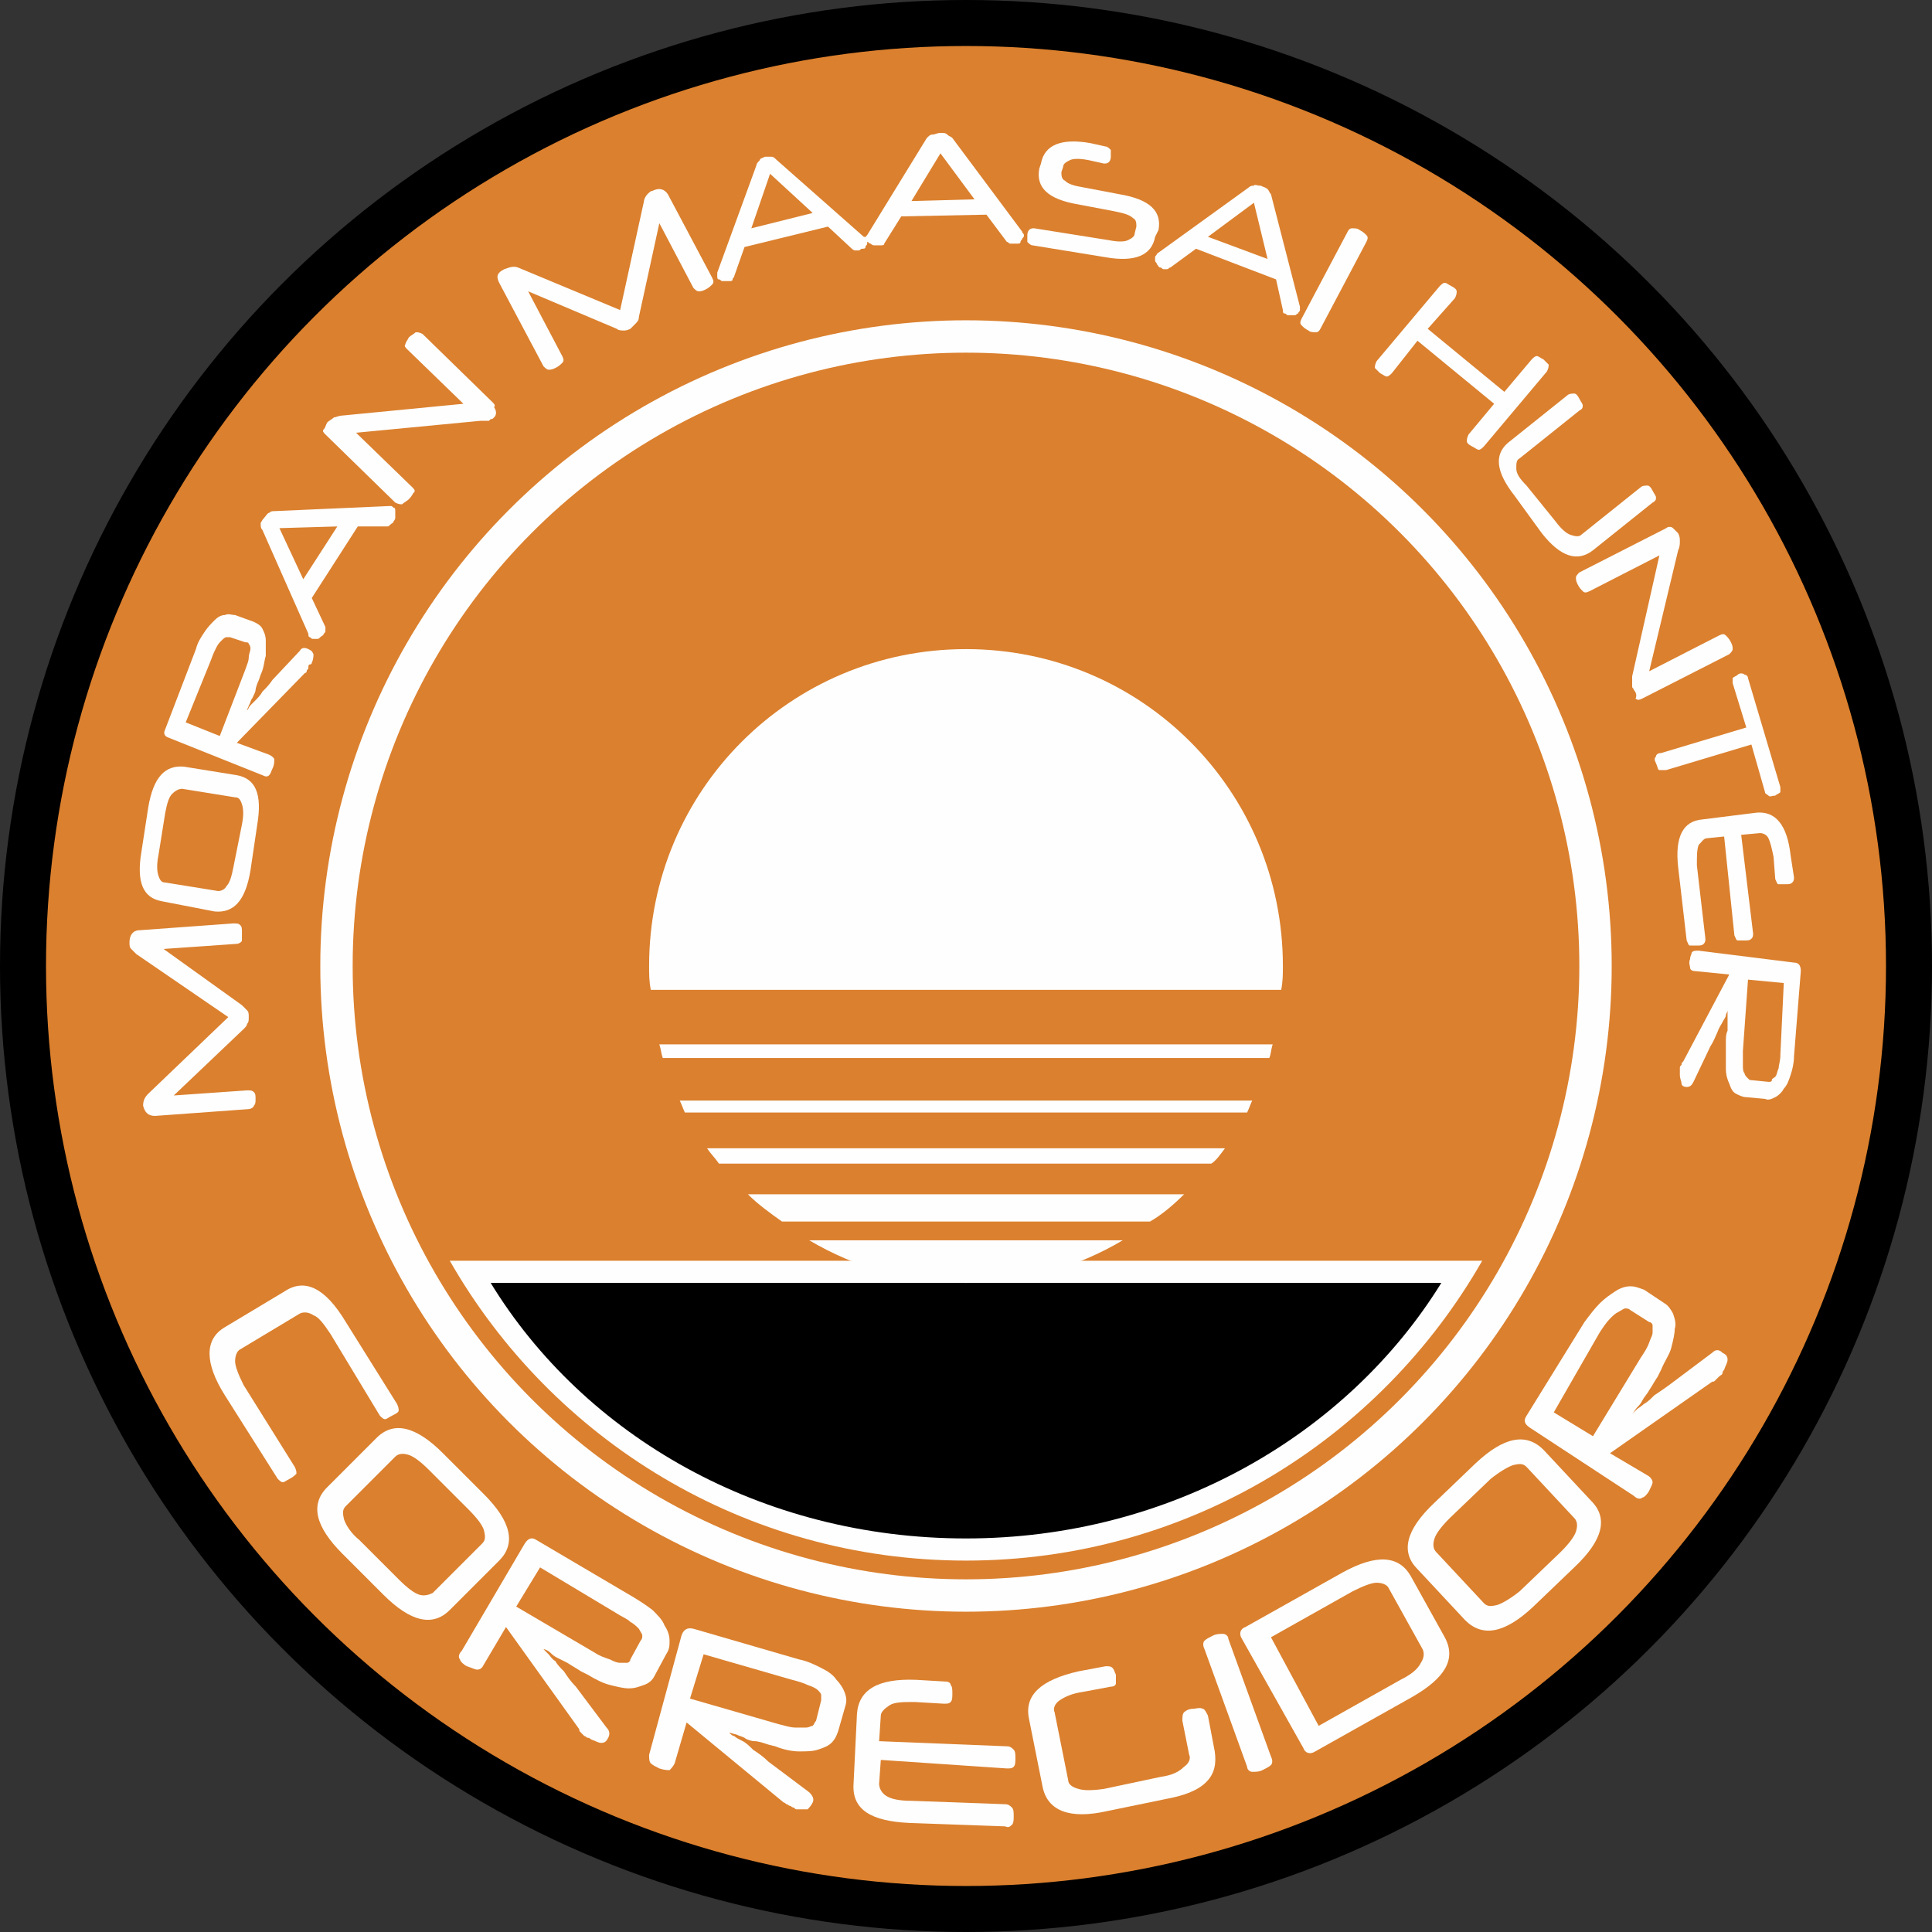 <svg enable-background="new 0 0 113.4 113.4" viewBox="0 0 113.4 113.4" xmlns="http://www.w3.org/2000/svg"><rect x="0" y="0" width="113.4" height="113.4" fill="#333333" stroke="none"/><circle cx="56.7" cy="56.7" r="56.7"/><circle cx="56.7" cy="56.7" fill="#db802e" r="54"/><circle cx="56.7" cy="56.7" fill="#fefefe" r="37.9"/><circle cx="56.7" cy="56.7" fill="#db802e" r="36"/><path d="m26.4 74c6 10.5 17.3 17.6 30.3 17.6s24.3-7.1 30.3-17.6z" fill="#fefefe"/><path d="m28.8 75.3c5.5 9 15.9 15 27.9 15s22.4-6.1 27.9-15z"/><g fill="#fefefe"><path d="m73.5 64.6h-33.6c.1.2.2.5.3.7h33c .1-.2.2-.5.3-.7z"/><path d="m75.3 56.7c0-10.3-8.3-18.6-18.6-18.6s-18.6 8.3-18.6 18.6c0 .5 0 .9.1 1.4h37c .1-.5.1-.9.1-1.4z"/><path d="m74.7 61.3h-36c .1.3.1.5.2.8h35.6c.1-.2.1-.5.2-.8z"/><path d="m71.9 67.4h-30.4c.2.3.5.6.7.9h28.9c.3-.2.5-.5.8-.9z"/><path d="m69.5 70.1h-25.6c.6.6 1.3 1.1 2 1.6h21.6c.7-.4 1.4-1 2-1.6z"/><path d="m56.7 75.3c3.4 0 6.5-.9 9.2-2.5h-18.4c2.7 1.6 5.8 2.5 9.2 2.5z"/><path d="m13.2 81.9c-1.2-1.9-1.2-3.3 0-4l3.5-2.1c1.2-.8 2.4-.2 3.6 1.8l3 4.8c.1.2.1.3.1.4s-.2.2-.4.3-.3.2-.4.2-.2-.1-.3-.2l-2.9-4.8c-.4-.6-.7-1-1-1.1-.3-.2-.6-.2-.8-.1l-3.5 2.1c-.2.1-.3.4-.3.7s.2.8.5 1.4l3 4.8c.1.2.1.3.1.4-.1.1-.2.2-.4.3s-.3.2-.4.2-.2-.1-.3-.2z"/><path d="m20.1 91.2c-1.6-1.6-1.9-2.9-.9-3.9l2.9-2.9c1-1 2.3-.7 3.9.9l2.4 2.4c1.6 1.6 1.9 2.9.9 3.9l-2.9 2.9c-1 1-2.3.7-3.9-.9zm3.3 1.5c.5.5.9.8 1.2.9s.6 0 .8-.1l2.9-2.9c.2-.2.2-.4.1-.8-.1-.3-.4-.7-.9-1.2l-2.3-2.3c-.5-.5-.9-.8-1.2-.9s-.6-.1-.8.1l-2.9 2.9c-.2.2-.2.4-.1.8.1.3.4.8.9 1.2z"/><path d="m30.8 90.6c.2-.3.4-.4.7-.2l5.6 3.3c.5.3.8.5 1.2.8.3.3.6.6.7.9.2.3.3.6.3.9s0 .5-.2.8l-.7 1.3c-.1.2-.3.4-.6.5s-.5.2-.9.2c-.3 0-.7-.1-1.1-.2s-.8-.3-1.3-.6l-.4-.2c-.3-.2-.5-.3-.8-.5-.2-.1-.4-.2-.6-.3s-.3-.2-.4-.3-.3-.2-.4-.2c.1.1.2.2.3.3s.2.3.4.4c.1.2.3.4.5.6.2.3.4.6.7.9l1.8 2.4c.2.2.2.4.1.6s-.2.3-.4.3-.3-.1-.6-.2c0 0-.1-.1-.2-.1s-.1-.1-.2-.1c-.1-.1-.1-.1-.2-.2s-.1-.1-.1-.2l-4.3-6-1.3 2.2c-.1.2-.2.3-.4.3-.1 0-.3-.1-.6-.2-.2-.1-.4-.3-.4-.4-.1-.1-.1-.3.1-.5zm.9 1.4-1.4 2.3 4.6 2.7c.3.2.6.3.9.4.2.1.4.2.6.2h.4c.1 0 .2-.1.2-.2l.6-1.1c.1-.1.1-.2.1-.3s-.1-.2-.2-.4c-.1-.1-.3-.3-.5-.4-.2-.2-.5-.3-.8-.5z"/><path d="m40 96c .1-.3.3-.5.7-.4l6.2 1.8c.5.1.9.3 1.3.5s.7.4.9.7c.2.2.4.5.5.8s.1.5 0 .8l-.4 1.4c-.1.3-.2.5-.4.7s-.5.3-.8.4-.7.1-1.1.1-.9-.1-1.4-.3l-.4-.1c-.3-.1-.6-.2-.8-.2s-.5-.1-.6-.2c-.2-.1-.3-.1-.5-.2-.1 0-.3-.1-.4-.1.1.1.2.2.3.2.1.1.3.2.5.3s.4.3.6.5c.3.2.6.4.9.7l2.4 1.8c.2.2.3.4.2.6s-.2.3-.3.4c-.2 0-.3 0-.6 0-.1 0-.1 0-.2-.1-.1 0-.2-.1-.2-.1-.1 0-.2-.1-.2-.1-.1 0-.1-.1-.2-.1l-5.7-4.7-.7 2.4c-.1.2-.2.3-.3.4-.1 0-.3 0-.6-.1-.2-.1-.4-.2-.5-.3s-.1-.3-.1-.5zm1.3 1.1-.8 2.6 5.2 1.5c.4.1.7.2 1 .2s.5 0 .6 0c .2 0 .3-.1.4-.1.1-.1.1-.2.2-.3l.3-1.2c0-.1 0-.2 0-.3s-.1-.2-.2-.3-.3-.2-.6-.3c-.2-.1-.5-.2-.9-.3z"/><path d="m51.7 103.3-.1 1.4c0 .2.1.5.4.7s.8.3 1.5.3l5.5.2c.2 0 .3.1.4.2s.1.3.1.5 0 .4-.1.5-.2.2-.4.1l-5.6-.2c-2.3-.1-3.4-.8-3.3-2.3l.2-4.1c.1-1.4 1.2-2.1 3.5-2l1.7.1c.2 0 .3.1.3.2.1.1.1.3.1.5s0 .4-.1.5-.2.1-.4.1l-1.7-.1c-.7 0-1.2 0-1.5.2s-.5.4-.5.6l-.1 1.5 7.5.3c.2 0 .3.1.4.2s.1.3.1.5 0 .4-.1.5-.2.1-.4.1z"/><path d="m71.3 102.8c.1.7 0 1.3-.5 1.8s-1.3.8-2.4 1l-3.4.7c-2.2.5-3.5 0-3.8-1.4l-.8-4c-.3-1.4.7-2.3 2.9-2.8l1.6-.3c.2 0 .3 0 .4.1s.1.2.2.4v.5c0 .1-.1.2-.3.2l-1.6.3c-.7.1-1.1.3-1.4.5s-.4.5-.3.7l.8 4c0 .2.2.4.6.5.3.1.8.1 1.5 0l3.3-.7c.7-.1 1.1-.3 1.4-.6.3-.2.4-.5.3-.7l-.4-2c0-.2 0-.4.1-.5s.3-.2.5-.2.4-.1.6 0c .1 0 .2.2.3.4z"/><path d="m74.6 103.1c.1.2.1.4 0 .5s-.3.2-.5.3-.4.1-.6.1c-.1 0-.3-.1-.3-.3l-2.5-6.9c-.1-.2-.1-.4 0-.5s.3-.2.5-.3.4-.1.6-.1c.1 0 .3.1.3.3z"/><path d="m84.8 96.1c.7 1.3 0 2.4-1.9 3.5l-5.7 3.2c-.3.2-.6.1-.7-.2l-3.6-6.4c-.2-.3-.1-.6.2-.7l5.7-3.2c2-1.1 3.3-1 4 .2zm-7.4 5.2 4.8-2.7c.6-.3 1-.6 1.2-1 .2-.3.2-.6.1-.8l-2-3.6c-.1-.2-.4-.3-.7-.3s-.8.2-1.4.5l-4.8 2.7z"/><path d="m90 94.3c-1.7 1.6-3 1.8-4 .8l-2.8-3c-1-1-.7-2.3 1-3.9l2.4-2.3c1.7-1.6 3-1.8 4-.8l2.8 3c1 1 .7 2.3-1 3.9zm1.6-3.2c.5-.5.8-.9.9-1.2s.1-.6-.1-.8l-2.8-3c-.2-.2-.4-.2-.8-.1-.3.1-.8.4-1.3.8l-2.4 2.3c-.5.5-.8.9-.9 1.2s-.1.6.1.8l2.8 3c .2.2.4.2.8.1.3-.1.8-.4 1.3-.8z"/><path d="m89.8 83.8c-.3-.2-.4-.4-.2-.7l3.4-5.5c.3-.4.6-.8.9-1.1s.6-.5.9-.7.6-.3.9-.3.5.1.8.2l1.2.8c.2.1.4.4.5.6.1.3.2.6.1.9 0 .3-.1.7-.2 1.1s-.4.8-.6 1.3l-.2.4c-.2.3-.3.5-.5.8-.1.2-.3.4-.4.6s-.2.3-.3.4-.2.3-.3.4l.3-.3s.3-.2.4-.3c.2-.1.4-.3.6-.5.3-.2.6-.4 1-.7l2.4-1.8c.2-.2.4-.2.6 0 .2.1.3.2.3.4s-.1.3-.2.6c0 0-.1.1-.1.2s-.1.1-.2.2-.1.1-.2.2-.1.1-.2.1l-6 4.2 2.2 1.3c.2.1.3.3.3.4s-.1.3-.2.5-.3.4-.4.4c-.1.1-.3.1-.5-.1zm1.4-.9 2.3 1.4 2.8-4.6c.2-.3.4-.6.5-.9s.2-.4.2-.6 0-.3 0-.4-.1-.2-.2-.2l-1.1-.7c-.1-.1-.2-.1-.3-.1s-.2.1-.4.2-.3.2-.5.4-.4.5-.6.8z"/><path d="m8 56c-.1-.1-.2-.2-.3-.3s-.1-.2-.1-.4c0-.4.2-.7.6-.7l5.5-.4c.2 0 .3 0 .4.1s.1.2.1.4v.5c0 .1-.2.2-.3.2l-4.3.3 4.6 3.3c.1.1.2.2.3.3s.1.2.1.4 0 .3-.1.4c0 .1-.1.2-.2.3l-4.1 3.9 4.3-.3c.2 0 .3 0 .4.1s.1.2.1.4 0 .3-.1.4c0 .1-.2.2-.3.2l-5.5.4c-.4 0-.6-.2-.7-.6 0-.3.1-.5.3-.7l4.7-4.5z"/><path d="m14.7 51.1c-.3 1.8-1 2.5-2.1 2.4l-3.1-.6c-1.1-.2-1.5-1.1-1.2-2.9l.4-2.6c.3-1.8 1-2.5 2.1-2.4l3.1.5c1.1.2 1.5 1.1 1.2 2.9zm-.5-2.7c.1-.5.1-.9 0-1.2s-.2-.4-.4-.4l-3.1-.5c-.2 0-.4.1-.6.3s-.3.6-.4 1.1l-.4 2.5c-.1.5-.1.9 0 1.2s.2.4.4.4l3.1.5c.2 0 .4-.1.5-.3.2-.2.3-.6.4-1.1z"/><path d="m9.9 43.3c-.3-.1-.3-.3-.2-.5l1.8-4.7c.1-.4.3-.7.5-1s .4-.5.6-.7.4-.3.6-.3c.2-.1.4 0 .6 0l1.1.4c.2.1.4.2.5.4s.2.4.2.7 0 .6 0 .9c-.1.3-.1.7-.3 1.1l-.1.3c-.1.2-.2.5-.2.6s-.1.3-.2.5c-.1.1-.1.3-.2.4 0 .1-.1.2-.1.3.1-.1.1-.2.2-.3s.2-.2.3-.3.3-.3.4-.5c.2-.2.4-.4.6-.7l1.6-1.7c.1-.2.3-.2.5-.1s.2.1.3.3c0 .1 0 .3-.1.5 0 0 0 .1-.1.1s-.1.1-.1.2-.1.1-.1.2-.1.1-.1.1l-4 4.1 1.9.7c.2.1.3.2.3.3s0 .3-.1.5-.1.3-.2.4-.2.1-.4 0zm1-.9 2 .8 1.5-3.9c.1-.3.2-.5.2-.7s.1-.4.1-.5 0-.2-.1-.3c0-.1-.1-.1-.2-.1l-.9-.3c-.1 0-.2 0-.2 0-.1 0-.2.1-.3.2s-.2.2-.3.4-.2.4-.3.7z"/><path d="m15.5 30.4c.1-.1.2-.3.3-.3.1-.1.2-.1.3-.1l6.8-.3c.1 0 .1 0 .2.1.1 0 .1.1.1.2v.2.2c0 .1-.1.2-.1.2 0 .1-.1.1-.2.2s-.1.1-.2.1h-1.7l-2.7 4.2.8 1.7v.2c0 .1 0 .1-.1.2 0 .1-.1.1-.2.2s-.1.1-.2.1-.1 0-.2 0-.1 0-.2-.1c-.1 0-.1-.1-.1-.2l-2.7-6.1c-.1-.1-.1-.2-.1-.4 0 0 .1-.2.2-.3zm2.3 3.6 2-3.1-3.4.1z"/><path d="m29 24.5c-.1.1-.1.1-.2.1l-.1.1s-.1 0-.2 0-.1 0-.3 0l-7.3.7 3.3 3.2c.1.1.2.2.1.3s-.1.2-.3.4c-.1.1-.3.2-.4.3-.1 0-.2 0-.4-.1l-4.1-4c-.1-.1-.2-.2-.1-.3s.1-.2.2-.4c.1-.1.3-.2.4-.3.1 0 .3-.1.4-.1l7.2-.7-3.3-3.2c-.1-.1-.2-.2-.1-.3 0-.1.1-.2.2-.4.1-.1.3-.2.4-.3.1 0 .2 0 .4.1l4.1 4c .1.1.2.2.1.3.2.3.1.5 0 .6z"/><path d="m37.8 11.8c0-.1.1-.3.2-.4s.2-.2.3-.2c.4-.2.7-.1.9.2l2.6 4.9c.1.2.1.3 0 .4s-.2.2-.4.3-.3.1-.4.1-.2-.1-.3-.2l-2-3.8-1.2 5.5c0 .2-.1.3-.2.4s-.2.2-.3.3c-.2.1-.3.1-.4.1s-.3 0-.4-.1l-5.2-2.2 2 3.8c.1.2.1.3 0 .4s-.2.2-.4.3-.3.1-.4.1-.2-.1-.3-.2l-2.6-4.9c-.2-.4-.1-.6.3-.8.3-.1.5-.2.8-.1l6 2.5z"/><path d="m44.9 9.2h.4c.1 0 .2.1.3.2l5.1 4.5c.2 0 .2.1.2.2s0 .1 0 .2-.1.1-.1.2-.1.1-.2.1-.1.1-.2.1-.2 0-.2 0-.1 0-.2-.1l-1.4-1.3-4.9 1.2-.6 1.7c0 .1-.1.1-.1.2s-.1.1-.2.1-.1 0-.2 0-.2 0-.2 0c-.1 0-.1-.1-.2-.1s-.1-.1-.1-.2 0-.1 0-.2l2.3-6.3c0-.1.1-.2.2-.3 0-.1.1-.1.3-.2zm-.8 4.2 3.6-.9-2.5-2.3z"/><path d="m55.2 7.8c.2 0 .3 0 .4.1s.2.1.3.2l4.1 5.5c0 .1.1.1.1.2s0 .1-.1.2c0 .1-.1.1-.1.2s-.1.1-.2.1-.2 0-.2 0c-.1 0-.2 0-.2 0-.1 0-.1-.1-.2-.1l-1.2-1.6-5 .1-1 1.6c0 .1-.1.1-.2.1s-.1 0-.2 0-.1 0-.2 0-.2-.1-.2-.1c-.1 0-.1-.1-.2-.1 0-.1-.1-.1-.1-.2s0-.1.1-.2l3.5-5.7c.1-.1.2-.2.3-.2.2 0 .3-.1.5-.1zm-1.7 4 3.7-.1-2-2.7z"/><path d="m63.3 12c-1.8-.3-2.5-1-2.3-2.1l.1-.3c.2-1.1 1.2-1.5 2.9-1.2l.9.2c.1 0 .2.1.3.2v.4c0 .2-.1.3-.1.3-.1.1-.2.1-.3.1l-.9-.2c-.5-.1-.9-.1-1.1 0s-.4.2-.4.4l-.1.3c0 .2 0 .4.2.5.2.2.5.3 1.1.4l2.1.4c1.8.3 2.5 1 2.3 2.1l-.2.4c-.2 1.1-1.2 1.5-2.9 1.2l-4.3-.7c-.1 0-.2-.1-.3-.2 0-.1 0-.2 0-.4s.1-.3.1-.3c.1-.1.2-.1.3-.1l4.4.7c.5.1.9.1 1.1 0s .4-.2.4-.4l.1-.4c0-.2 0-.4-.2-.5-.2-.2-.6-.3-1.1-.4z"/><path d="m74 10.9c.2.1.3.1.4.2s.1.2.2.3l1.7 6.6v.2c0 .1-.1.1-.1.2-.1 0-.1.1-.2.1s-.2 0-.2 0c-.1 0-.2 0-.2 0-.1 0-.1-.1-.2-.1s-.1-.1-.1-.2l-.4-1.8-4.7-1.8-1.5 1.1c-.1 0-.1.1-.2.1s-.1 0-.2 0-.1-.1-.2-.1-.1-.1-.2-.2c0-.1-.1-.1-.1-.2s0-.1 0-.2.1-.1.1-.2l5.4-3.9c.1-.1.2-.1.3-.1 0-.1.2 0 .4 0zm-3.1 3 3.5 1.3-.8-3.3z"/><path d="m77.5 19.3c-.1.2-.2.2-.3.2s-.3 0-.4-.1c-.2-.1-.3-.2-.4-.3s-.1-.2 0-.4l2.7-5.1c.1-.2.2-.2.3-.2s.3 0 .4.1c.2.1.3.2.4.3s.1.2 0 .4z"/><path d="m83.8 19.3 4.5 3.7 1.6-1.9c.1-.1.2-.2.3-.2s.2.1.4.2c.1.1.2.2.3.3 0 .1 0 .2-.1.4l-3.7 4.4c-.1.1-.2.2-.3.2s-.2-.1-.4-.2-.3-.2-.3-.3 0-.2.1-.4l1.5-1.8-4.5-3.7-1.5 1.9c-.1.1-.2.2-.3.2s-.2-.1-.4-.2c-.1-.1-.2-.2-.3-.3 0-.1 0-.2.1-.4l3.7-4.4c.1-.1.2-.2.3-.2s.2.1.4.2.3.2.3.3 0 .2-.1.4z"/><path d="m88.9 29.1c-1.1-1.4-1.2-2.4-.4-3.1l3.5-2.8c.1-.1.3-.1.4-.1s.2.1.3.3.2.3.2.4 0 .2-.2.3l-3.5 2.8c-.2.1-.2.3-.2.6s.2.6.6 1l1.7 2.1c.3.4.6.7.9.8s.5.1.6 0l3.5-2.8c.1-.1.3-.1.4-.1s.2.1.3.3.2.3.2.4 0 .2-.2.3l-3.5 2.8c-.9.7-1.9.4-3-1z"/><path d="m95.9 40.5c0-.1-.1-.1-.1-.2s0-.1 0-.2 0-.1 0-.2 0-.1 0-.2l1.6-7.1-4.1 2.1c-.2.1-.3.1-.4 0s-.2-.2-.3-.4-.1-.3-.1-.4.1-.2.2-.3l5.1-2.6c.1-.1.3-.1.4 0s .2.2.3.3c.1.2.1.3.1.5 0 .1 0 .3-.1.5l-1.7 7.1 4.1-2.1c.2-.1.3-.1.4 0s .2.2.3.4.1.3.1.4-.1.2-.2.3l-5.1 2.6c-.2.1-.3.1-.4 0 .1-.2 0-.4-.1-.5z"/><path d="m102.8 43.7-5 1.5c-.2 0-.3 0-.4 0s-.1-.2-.2-.4-.1-.3 0-.4c0-.1.1-.2.3-.2l5-1.5-.8-2.6c0-.1 0-.2 0-.3.1-.1.2-.1.3-.2s.3-.1.4 0c .1 0 .2.1.2.2l1.9 6.4v.3c-.1.1-.2.1-.3.2-.2 0-.3.1-.4 0s-.2-.1-.2-.2z"/><path d="m101.2 49.1-1 .1c-.2 0-.3.2-.5.4-.1.3-.1.6-.1 1.2l.5 4.3c0 .1 0 .2-.1.3s-.2.1-.4.1-.3 0-.4 0-.1-.1-.2-.3l-.5-4.3c-.2-1.8.3-2.7 1.4-2.8l3.2-.4c1.1-.1 1.8.7 2 2.5l.2 1.3c0 .1 0 .2-.1.3s-.2.1-.4.1-.3 0-.4 0-.1-.1-.2-.3l-.1-1.3c-.1-.5-.2-.9-.3-1.1s-.3-.3-.5-.3l-1.1.1.7 5.8c0 .1 0 .2-.1.3s-.2.1-.4.1-.3 0-.4 0-.1-.1-.2-.3z"/><path d="m105.3 56.5c.3 0 .4.2.4.5l-.4 5c0 .4-.1.8-.2 1.1s-.2.6-.4.8c-.1.2-.3.4-.5.5s-.4.2-.6.1l-1.1-.1c-.2 0-.4-.1-.6-.2s-.3-.3-.4-.6c-.1-.2-.2-.5-.2-.9 0-.3 0-.7 0-1.1v-.4c0-.3 0-.5.1-.7 0-.2 0-.4 0-.5s0-.3 0-.4 0-.2 0-.3c0 .1-.1.2-.1.3s-.1.2-.2.4-.2.3-.3.6c-.1.2-.2.5-.4.8l-1 2.1c-.1.2-.2.3-.4.3s-.3-.1-.3-.2-.1-.3-.1-.5c0 0 0-.1 0-.2s0-.1 0-.2 0-.1.1-.2c0-.1 0-.1.1-.2l2.7-5.1-2-.2c-.2 0-.3-.1-.3-.2s-.1-.3 0-.5c0-.2.1-.3.1-.4.1-.1.2-.1.4-.1zm-.6 1.2-2.1-.2-.3 4.2v.8c0 .2 0 .4.1.5 0 .1.1.2.2.3s.1.1.2.1l1 .1c.1 0 .2 0 .2-.1s.1-.1.2-.2.1-.3.2-.5c0-.2.1-.4.1-.8z"/></g></svg>